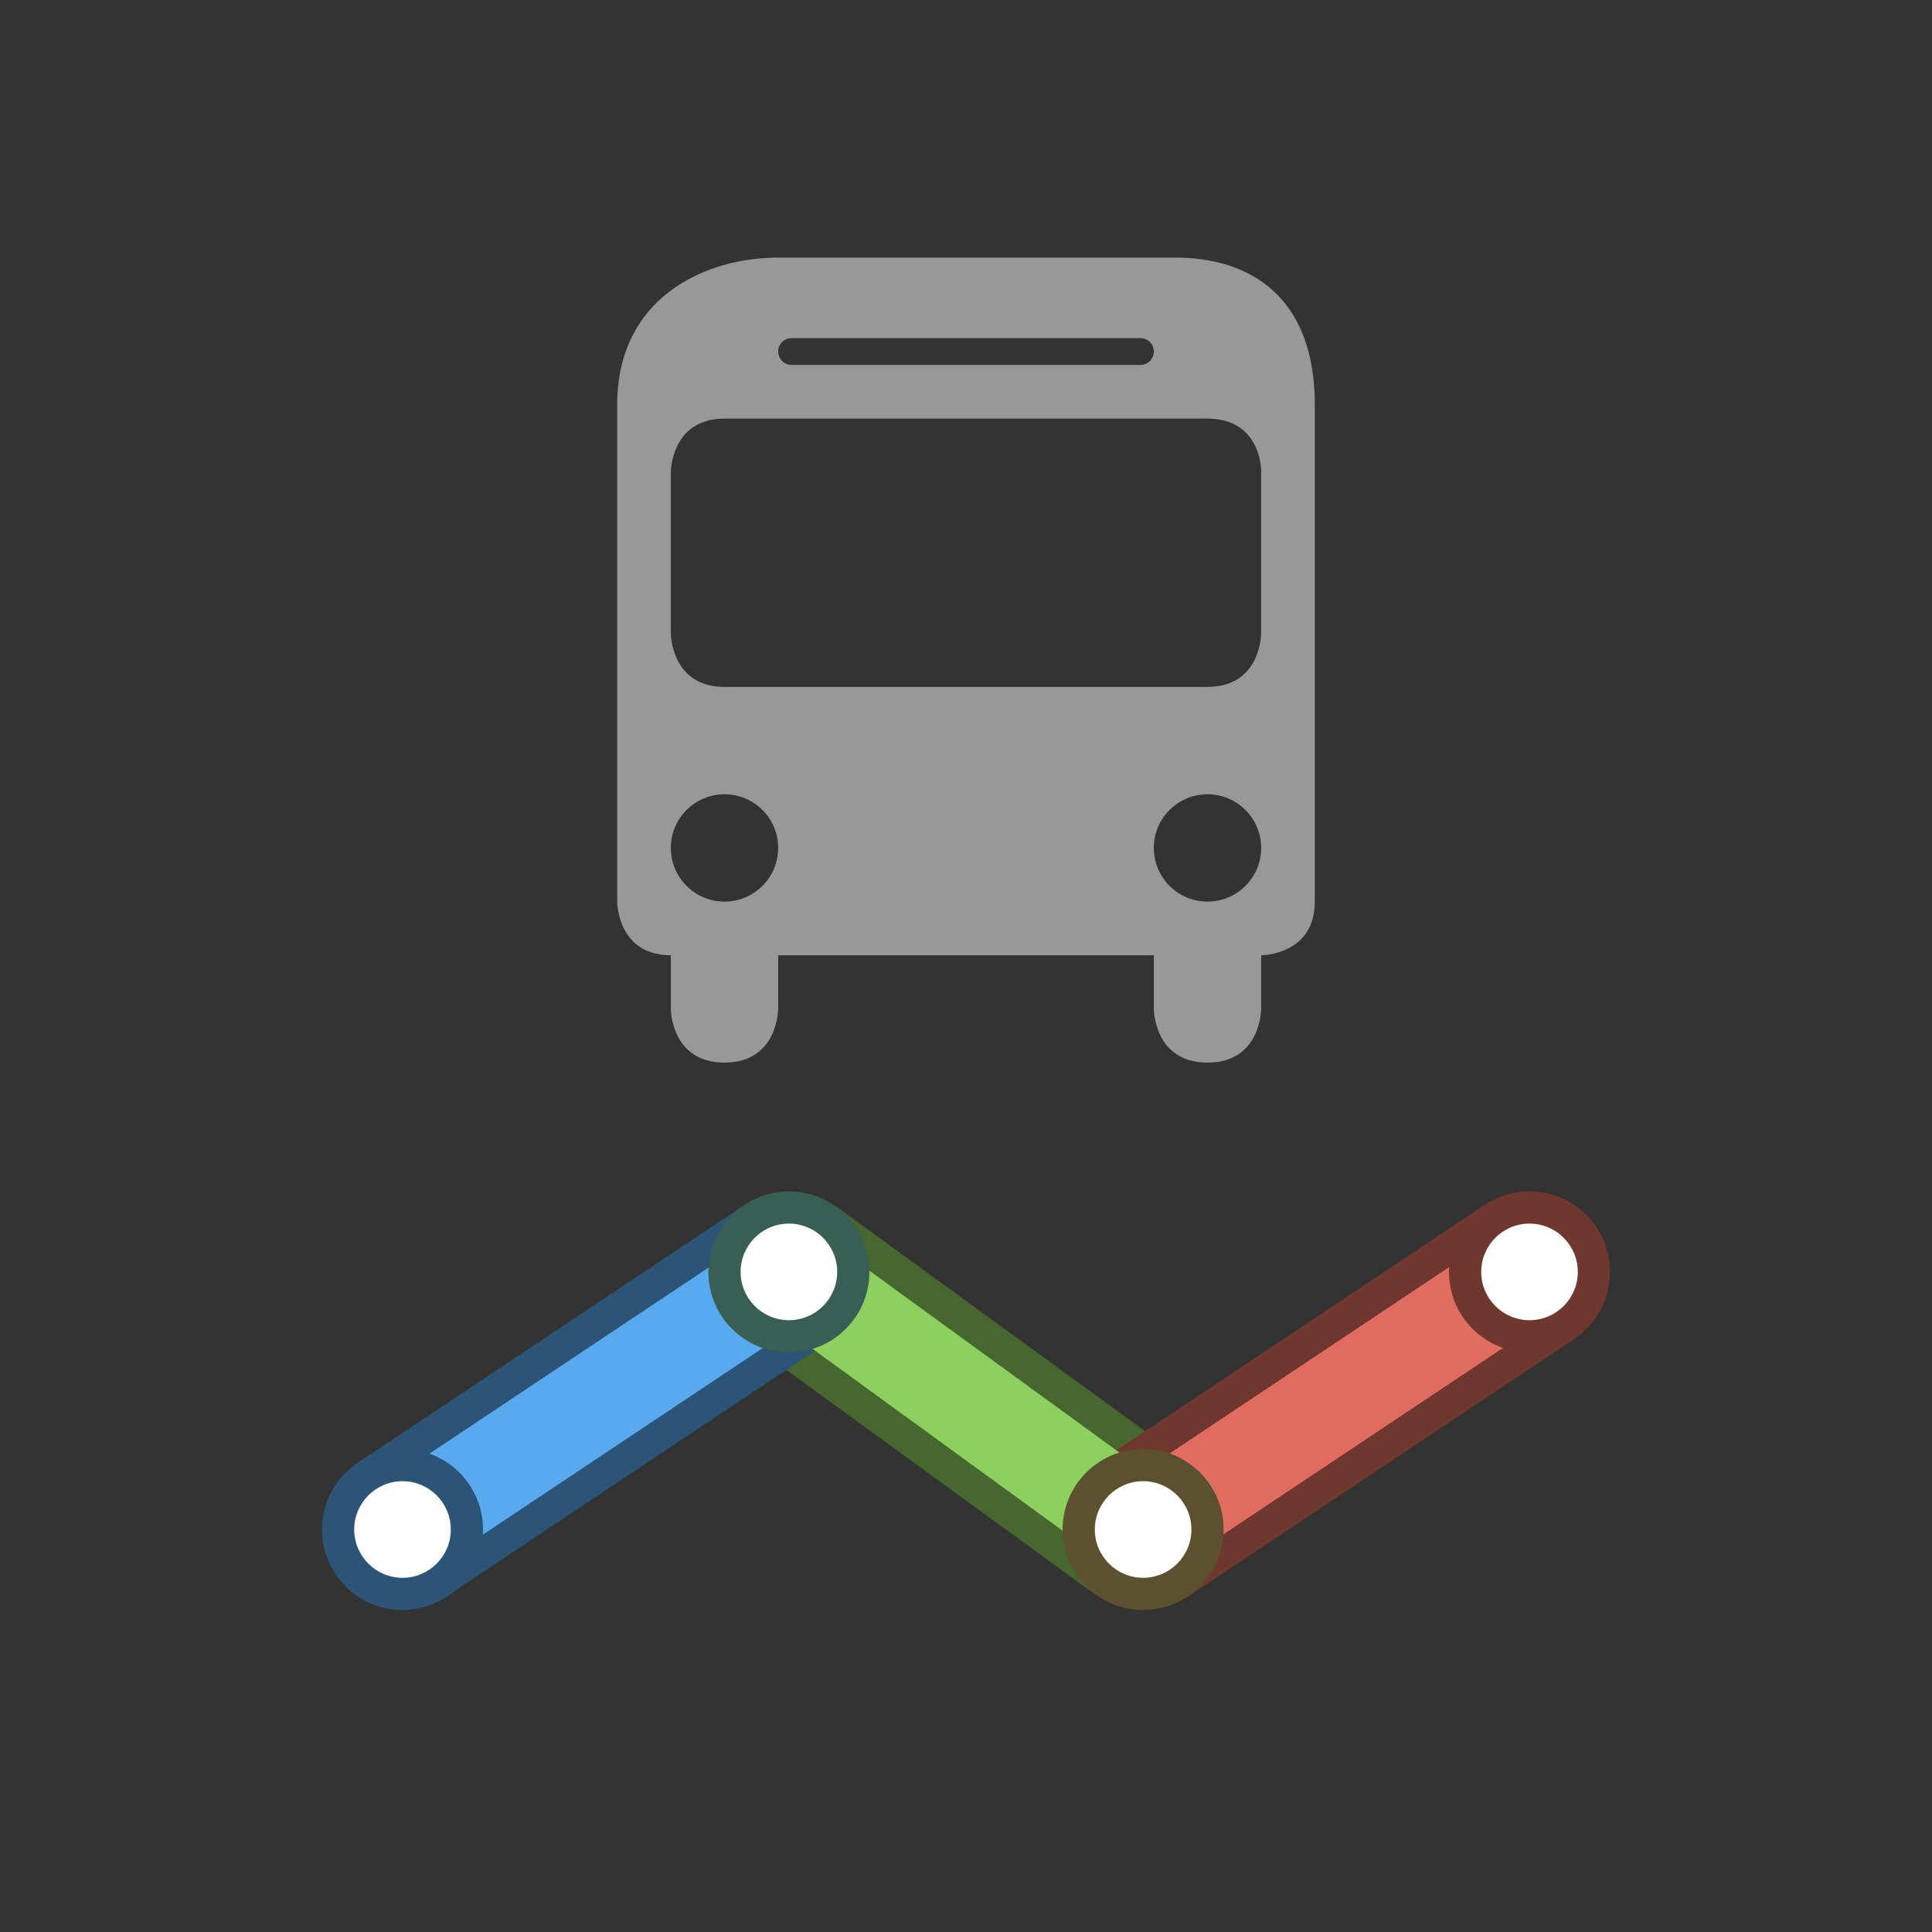 <?xml version="1.0" encoding="UTF-8"?>
<!DOCTYPE svg PUBLIC "-//W3C//DTD SVG 1.1//EN" "http://www.w3.org/Graphics/SVG/1.1/DTD/svg11.dtd">
<svg version="1.1" xmlns="http://www.w3.org/2000/svg" xmlns:xlink="http://www.w3.org/1999/xlink" x="0" y="0" width="60" height="60" viewBox="0 0 60 60">
  <rect x="0" y="0" width="60" height="60" fill="#333333" stroke="none"/>
  <g>
    <path d="M36.969,45.469 L34.031,49.531 L23.031,41.531 L25.969,37.469 z" fill="#46682F"/>
    <path d="M34.125,45.406 L36.875,49.594 L48.875,41.594 L46.125,37.406 z" fill="#70372F"/>
    <path d="M11.125,45.419 L13.875,49.575 L25.875,41.575 L23.125,37.419 z" fill="#2C5476"/>
    <path d="M36.375,46.281 L34.625,48.719 L23.625,40.719 L25.375,38.281 z" fill="#8CD05F"/>
    <path d="M34.656,46.25 L36.344,48.75 L48.344,40.75 L46.656,38.25 z" fill="#E06D5F"/>
    <path d="M11.656,46.263 L13.344,48.763 L25.344,40.763 L23.656,38.263 z" fill="#58A9ED"/>
    <path d="M50,39.5 C50,40.881 48.881,42 47.5,42 C46.119,42 45,40.881 45,39.5 C45,38.119 46.119,37 47.5,37 C48.881,37 50,38.119 50,39.5 z" fill="#70372F"/>
    <path d="M15,47.5 C15,48.881 13.881,50 12.5,50 C11.119,50 10,48.881 10,47.5 C10,46.119 11.119,45 12.5,45 C13.881,45 15,46.119 15,47.5 z" fill="#2C5476"/>
    <path d="M27,39.5 C27,40.881 25.881,42 24.5,42 C23.119,42 22,40.881 22,39.5 C22,38.119 23.119,37 24.5,37 C25.881,37 27,38.119 27,39.5 z" fill="#395E53"/>
    <path d="M38,47.5 C38,48.881 36.881,50 35.5,50 C34.119,50 33,48.881 33,47.5 C33,46.119 34.119,45 35.5,45 C36.881,45 38,46.119 38,47.5 z" fill="#5B502F"/>
    <path d="M49,39.5 C49,40.328 48.328,41 47.5,41 C46.672,41 46,40.328 46,39.5 C46,38.672 46.672,38 47.5,38 C48.328,38 49,38.672 49,39.5 z" fill="#FFFFFF"/>
    <path d="M37,47.5 C37,48.328 36.328,49 35.5,49 C34.672,49 34,48.328 34,47.5 C34,46.672 34.672,46 35.5,46 C36.328,46 37,46.672 37,47.5 z" fill="#FFFFFF"/>
    <path d="M26,39.5 C26,40.328 25.328,41 24.5,41 C23.672,41 23,40.328 23,39.5 C23,38.672 23.672,38 24.5,38 C25.328,38 26,38.672 26,39.5 z" fill="#FFFFFF"/>
    <path d="M14,47.5 C14,48.328 13.328,49 12.5,49 C11.672,49 11,48.328 11,47.5 C11,46.672 11.672,46 12.5,46 C13.328,46 14,46.672 14,47.5 z" fill="#FFFFFF"/>
  </g>
  <path d="M24.167,8 C21.894,8 19.167,9.239 19.167,12.577 L19.167,21.665 L19.167,28 C19.167,28 19.167,29.667 20.833,29.667 L20.833,31.333 C20.833,31.333 20.833,33 22.5,33 C24.167,33 24.167,31.333 24.167,31.333 L24.167,29.667 L35.833,29.667 L35.833,31.333 C35.833,31.333 35.833,33 37.5,33 C39.167,33 39.167,31.333 39.167,31.333 L39.167,29.667 C39.167,29.667 40.833,29.667 40.833,28 L40.833,12.577 C40.833,9.168 38.773,8 36.501,8 L24.167,8 z M24.583,10.5 L35.417,10.5 C35.647,10.5 35.833,10.686 35.833,10.917 C35.833,11.148 35.647,11.333 35.417,11.333 L24.583,11.333 C24.352,11.333 24.167,11.148 24.167,10.917 C24.167,10.686 24.352,10.5 24.583,10.5 z M22.5,13 L37.5,13 C39.167,13 39.167,14.611 39.167,14.611 L39.167,19.667 C39.167,19.667 39.167,21.333 37.5,21.333 L22.5,21.333 C20.833,21.333 20.833,19.667 20.833,19.667 L20.833,14.667 C20.833,14.667 20.833,13 22.5,13 z M22.5,24.667 C23.42,24.667 24.167,25.413 24.167,26.333 C24.167,27.254 23.42,28 22.5,28 C21.579,28 20.833,27.254 20.833,26.333 C20.833,25.413 21.579,24.667 22.5,24.667 z M37.5,24.667 C38.42,24.667 39.167,25.413 39.167,26.333 C39.167,27.254 38.42,28 37.5,28 C36.579,28 35.833,27.254 35.833,26.333 C35.833,25.413 36.579,24.667 37.5,24.667 z" fill="#989898"/>
</svg>